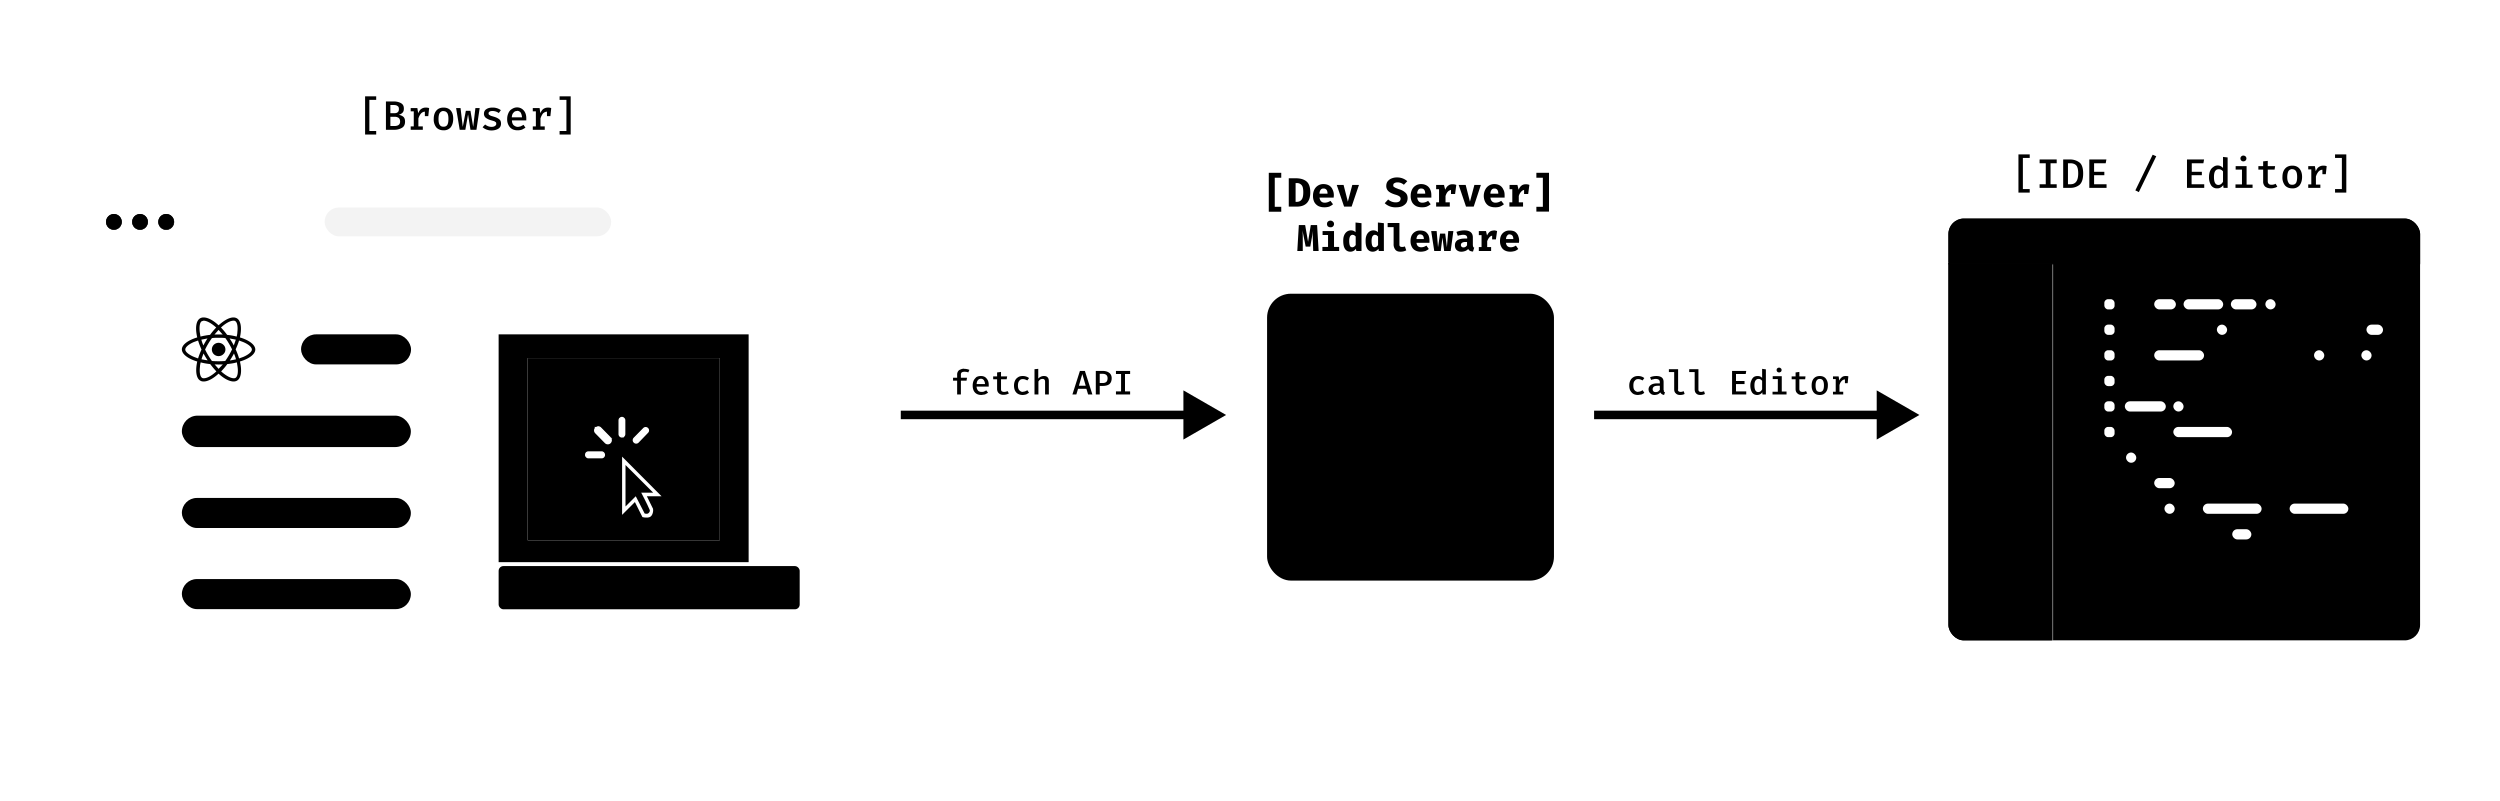<svg xmlns="http://www.w3.org/2000/svg" width="1464" height="469" fill="none"><rect width="1464" height="469" fill="#fff" fill-opacity=".9" rx="20" style="fill:#fff;fill-opacity:.9"/><g filter="url(#a)"><rect width="456" height="311.2" x="46" y="87" fill="#fff" rx="10" style="fill:#fff;fill-opacity:1"/><path fill="#fff" d="M46 127.6h456V388a10 10 0 0 1-10 10H56a10 10 0 0 1-10-10V127.6Z" style="fill:#fff;fill-opacity:1"/><g filter="url(#b)"><path fill="#fff" d="M46 94.7c0-4.3 3.4-7.7 7.7-7.7h440.6c4.3 0 7.7 3.4 7.7 7.7v33H46v-33Z" style="fill:#fff;fill-opacity:1"/><g filter="url(#c)"><path fill="#EE6A5F" fill-rule="evenodd" d="M66.7 111.5a4.6 4.6 0 1 0 0-9.2 4.6 4.6 0 0 0 0 9.2Z" clip-rule="evenodd" style="fill:#ee6a5f;fill:color(display-p3 .933 .416 .372);fill-opacity:1"/></g><path stroke="#CE5347" stroke-width=".4" d="M71.1 107a4.4 4.4 0 1 1-8.8 0 4.4 4.4 0 0 1 8.8 0Z" style="stroke:#ce5347;stroke:color(display-p3 .808 .326 .278);stroke-opacity:1"/><g filter="url(#d)"><path fill="#F5BD4F" fill-rule="evenodd" d="M82 111.5a4.6 4.6 0 1 0 0-9.2 4.6 4.6 0 0 0 0 9.2Z" clip-rule="evenodd" style="fill:#f5bd4f;fill:color(display-p3 .961 .741 .31);fill-opacity:1"/></g><path stroke="#D6A243" stroke-width=".4" d="M86.4 107a4.4 4.4 0 1 1-8.8 0 4.4 4.4 0 0 1 8.8 0Z" style="stroke:#d6a243;stroke:color(display-p3 .839 .635 .263);stroke-opacity:1"/><g filter="url(#e)"><path fill="#61C454" fill-rule="evenodd" d="M97.3 111.5a4.6 4.6 0 1 0 0-9.2 4.6 4.6 0 0 0 0 9.2Z" clip-rule="evenodd" style="fill:#61c454;fill:color(display-p3 .38 .769 .329);fill-opacity:1"/></g><path stroke="#58A942" stroke-width=".4" d="M101.8 107a4.4 4.4 0 1 1-8.9 0 4.4 4.4 0 0 1 8.9 0Z" style="stroke:#58a942;stroke:color(display-p3 .345 .663 .259);stroke-opacity:1"/><rect width="167.8" height="16.9" x="190.1" y="98.5" fill="#000" fill-opacity=".1" rx="8.4" style="fill:#000;fill-opacity:.05"/></g><rect width="134.1" height="18.4" x="106.5" y="220.4" fill="#F2F2F2" rx="9.2" style="fill:#f2f2f2;fill:color(display-p3 .949 .949 .949);fill-opacity:1"/><rect width="134.1" height="17.6" x="106.5" y="268.6" fill="#F2F2F2" rx="8.8" style="fill:#f2f2f2;fill:color(display-p3 .949 .949 .949);fill-opacity:1"/><rect width="134.1" height="17.6" x="106.5" y="316.1" fill="#F2F2F2" rx="8.8" style="fill:#f2f2f2;fill:color(display-p3 .949 .949 .949);fill-opacity:1"/><rect width="64.4" height="17.6" x="176.3" y="172.8" fill="#F2F2F2" rx="8.8" style="fill:#f2f2f2;fill:color(display-p3 .949 .949 .949);fill-opacity:1"/><path fill="#4DC800" fill-opacity=".3" d="M292 172.8h146.4v133.4H292z" style="fill:#4dc800;fill:color(display-p3 .302 .784 0);fill-opacity:.3"/><path fill="#fff" d="M309 186.7h112.5v106.7H309z" style="fill:#fff;fill-opacity:1"/><path fill="#78AAD2" fill-opacity=".7" d="M309 186.7h112.5v106.7H309z" style="fill:#78aad2;fill:color(display-p3 .471 .667 .824);fill-opacity:.7"/><path fill="#fff" stroke="#fff" stroke-width=".8" d="m357.3 233.3-5.6-5.7a2 2 0 0 0-1.4-.6 2 2 0 0 0-1 .4m8 6-8-6m8 6a2 2 0 0 1 .6 1.4 2 2 0 0 1-1.3 1.9 2 2 0 0 1-2.1-.5l-5.6-5.7a2 2 0 0 1 0-2.9l8.4 5.8Zm-8-6a1.6 1.6 0 0 0-.3.1v.1l.2.3.1-.1.2-.2-.3-.2Zm-.1 2.8-.3.3.3-.3Zm30 0-5.5 5.7a1.6 1.6 0 0 1-1.2.5 1.5 1.5 0 0 1-1-.4 1.6 1.6 0 0 1-.6-1.2 1.7 1.7 0 0 1 .5-1.2l5.6-5.7a1.6 1.6 0 0 1 2.2 0l.1.1a1.7 1.7 0 0 1 .4 1 1.7 1.7 0 0 1-.5 1.2Zm-15-8.7c.4 0 .8.2 1.1.5.3.3.5.7.5 1.1v8.1c0 .5-.2.9-.5 1.2a1.6 1.6 0 0 1-2.2 0c-.3-.3-.5-.7-.5-1.2v-8c0-.5.2-1 .5-1.2.3-.3.7-.5 1.1-.5ZM343 243.4c0-.5.1-.9.4-1.2.3-.3.7-.5 1.2-.5h7.8a1.7 1.7 0 0 1 1.1 2.8c-.3.3-.7.5-1 .5h-8c-.4 0-.8-.2-1-.5-.4-.3-.5-.7-.5-1.1Z" style="fill:#fff;fill-opacity:1;stroke:#fff;stroke-opacity:1"/><g filter="url(#f)"><path fill="#fff" d="M382.4 274c.3 1 0 4.2-1.9 5-1.9.7-4.3 0-4.3 0l-4.4-8.8-7.5 7.5v-34.1l23.1 23.2h-8.6l3.6 7.3Z" style="fill:#fff;fill-opacity:1"/><path fill="#000" fill-rule="evenodd" d="M366.3 248.5v24.3l6-6 5.2 10.1s1.3.4 2 0c.6-.4 1.3-1.3 1-2-1.4-3.4-5-10.2-5-10.2h7l-16.2-16.2Z" clip-rule="evenodd" style="fill:#000;fill-opacity:1"/></g><path fill="#377DA0" d="M132 181.7c0 1-.4 2-1.2 2.7a4 4 0 0 1-5.6 0 3.9 3.9 0 0 1 0-5.5 4 4 0 0 1 5.6 0c.8.7 1.2 1.7 1.2 2.8Zm4.7-18.8c-2.4 0-5.5 1.7-8.7 4.6-3.2-3-6.3-4.6-8.8-4.6a4 4 0 0 0-2 .5c-2.4 1.4-3 5.7-1.7 11.2-5.4 1.6-9 4.3-9 7 0 2.8 3.6 5.5 9 7.1-1.2 5.5-.6 9.9 1.8 11.2.6.4 1.3.5 2 .5 2.4 0 5.6-1.7 8.7-4.6 3.2 3 6.4 4.6 8.8 4.6a4 4 0 0 0 2-.5c2.4-1.4 3-5.7 1.7-11.2 5.4-1.6 9-4.3 9-7 0-2.8-3.6-5.5-9-7.1 1.2-5.5.6-9.8-1.8-11.2a4 4 0 0 0-2-.5Zm0 1.9c.4 0 .7 0 1 .2 1.2.7 1.7 3.2 1.3 6.5 0 .8-.2 1.7-.4 2.6-1.9-.5-3.7-.8-5.6-1a42 42 0 0 0-3.6-4.3c2.8-2.6 5.5-4 7.3-4Zm-17.5 0c1.9 0 4.5 1.4 7.4 4a40.5 40.5 0 0 0-3.6 4.3 41 41 0 0 0-5.6 1l-.4-2.5c-.4-3.3 0-5.9 1.2-6.5l1-.3Zm8.8 5.4 2.4 2.7a54 54 0 0 0-4.8 0l2.4-2.7Zm0 4.6c1.3 0 2.6 0 4 .2a46.4 46.4 0 0 1 3.9 6.6 47.3 47.3 0 0 1-4 6.8c-2.6.2-5.2.2-7.8 0a47 47 0 0 1-4-6.7 43.9 43.9 0 0 1 4-6.7c1.3-.2 2.6-.2 3.9-.2Zm-6.5.4a44.8 44.8 0 0 0-2.4 4.1c-.5-1.1-.9-2.3-1.2-3.4l3.6-.7Zm13 0 3.6.7-1.2 3.4c-.7-1.4-1.5-2.7-2.4-4Zm5.5 1.2 2.4.9c3.1 1.3 5.1 3 5.1 4.4 0 1.3-2 3-5 4.3l-2.5.9c-.5-1.8-1.2-3.6-2-5.3.8-1.8 1.5-3.5 2-5.2Zm-24 0c.5 1.7 1.2 3.5 2 5.3a40 40 0 0 0-2 5.2l-2.4-.9c-3.1-1.3-5.1-3-5.1-4.3 0-1.4 2-3.1 5-4.4l2.5-.9ZM137 184c.5 1.1.9 2.3 1.2 3.4a38 38 0 0 1-3.6.7c.9-1.4 1.7-2.7 2.4-4.1Zm-17.8 0a39.3 39.3 0 0 0 2.4 4 40 40 0 0 1-3.6-.6 38 38 0 0 1 1.2-3.4Zm19.5 5.2.4 2.5c.5 3.3 0 5.9-1.2 6.6a2 2 0 0 1-1 .2c-1.8 0-4.5-1.4-7.4-4 1.2-1.3 2.5-2.7 3.6-4.3 2-.2 3.9-.5 5.6-1Zm-21.2 0c1.8.5 3.6.8 5.6 1 1.2 1.6 2.4 3 3.6 4.3-2.8 2.6-5.5 4-7.3 4-.4 0-.7 0-1-.2-1.2-.7-1.7-3.2-1.3-6.5 0-.8.2-1.7.4-2.5Zm8.2 1.2a54.1 54.1 0 0 0 4.8 0L128 193l-2.4-2.7Z" style="fill:#377da0;fill:color(display-p3 .216 .49 .627);fill-opacity:1"/><g clip-path="url(#g)"><path fill="#fff" d="M0 0h176.3v25.3H0z" style="fill:#fff;fill-opacity:1" transform="translate(292 308.5)"/><rect width="176.3" height="25.3" x="292" y="308.5" fill="#34373F" rx="2.8" style="fill:#34373f;fill:color(display-p3 .204 .216 .247);fill-opacity:1"/><path fill="#D7D7D7" d="M433.9 320.7c0 .2 0 .4-.2.5 0 .2-.2.3-.5.4.3.1.5.3.6.5.2.1.2.3.2.6l-.1.5-.5.4-.7.2c-.3 0-.6 0-.8-.2a1 1 0 0 1-.4-.4 1 1 0 0 1-.2-.5c0-.5.3-.8.8-1l-.5-.4a1 1 0 0 1-.1-.5l.1-.6c.1-.1.3-.3.5-.3l.6-.2c.2 0 .4 0 .6.2.2 0 .3.2.4.3l.2.5Zm-1.8 0v.4l.3.2.4.2.4-.3v-.8a.6.6 0 0 0-.5-.2c-.2 0-.4 0-.5.2l-.1.4Zm1.3 2-.1-.4-.3-.2-.5-.3c-.4.2-.5.5-.5.9l.1.4.6.2c.2 0 .4 0 .5-.2l.2-.4Zm2.3-3c.4 0 .7.2 1 .6.2.3.3.8.3 1.5 0 .6-.1 1.1-.4 1.5-.2.3-.5.5-1 .5-.4 0-.7-.2-1-.5-.2-.4-.3-.9-.3-1.5 0-.7.1-1.2.4-1.5.2-.4.5-.6 1-.6Zm0 .5c-.3 0-.4.2-.6.4l-.1 1.2.1 1.1c.2.3.3.4.5.4.3 0 .4-.1.6-.4l.1-1.1-.1-1.2c-.2-.2-.3-.4-.6-.4Zm0 1.2.2.1.1.3v.2l-.4.1h-.2l-.1-.3v-.3l.3-.1Zm3.2-.7c.7 0 1 .5 1 1.5 0 .5 0 .9-.2 1.2a1 1 0 0 1-.9.4 1 1 0 0 1-.7-.3v1.3l-.7.1v-4.2h.6v.4l.4-.3.5-.1Zm-.2.4c-.1 0-.2 0-.3.2-.2 0-.2.1-.3.3v1.4c.1.2.3.3.6.3.2 0 .3-.1.4-.3.2-.1.2-.4.2-.8l-.1-.8a.5.5 0 0 0-.5-.3Zm1.5 2.6 1-1.6-1-1.4h.8l.6 1 .6-1h.7l-1 1.4 1.1 1.6h-.7l-.7-1.2-.7 1.2h-.7Zm6 0 1-1.6-1-1.4h.8l.6 1 .6-1h.7l-1 1.4 1.1 1.6h-.7l-.8-1.2-.7 1.2h-.7Zm8.5-3-.1.5-.5.4.6.5.2.6c0 .2 0 .4-.2.5l-.5.4-.7.2c-.3 0-.5 0-.7-.2a1 1 0 0 1-.5-.4 1 1 0 0 1-.2-.5c0-.5.3-.8.8-1l-.5-.4a1 1 0 0 1-.1-.5c0-.2 0-.4.2-.6 0-.1.2-.3.4-.3l.6-.2c.2 0 .4 0 .6.2.2 0 .3.2.4.3.2.2.2.3.2.5Zm-1.8 0v.4l.3.2c.1 0 .3 0 .4.2l.4-.3.1-.4-.1-.4a.6.6 0 0 0-.5-.2c-.2 0-.3 0-.4.2l-.2.4Zm1.3 2v-.4l-.4-.2-.5-.3c-.3.2-.5.5-.5.9 0 .2 0 .3.2.4l.5.2c.2 0 .4 0 .5-.2.2-.1.2-.2.2-.4Zm2.3-3c.4 0 .7.2 1 .6.2.3.3.8.3 1.5 0 .6-.1 1.1-.3 1.5-.3.3-.6.5-1 .5s-.8-.2-1-.5c-.2-.4-.3-.9-.3-1.5 0-.7 0-1.2.3-1.5.2-.4.6-.6 1-.6Zm0 .5c-.2 0-.4.2-.5.4l-.2 1.2c0 .5 0 .9.2 1.1 0 .3.3.4.5.4s.4-.1.5-.4l.2-1.1c0-.6 0-1-.2-1.2-.1-.2-.3-.4-.5-.4Zm0 1.2.3.1v.5l-.3.1h-.3v-.6l.3-.1Zm3.2-.7c.7 0 1.1.5 1.1 1.5 0 .5 0 .9-.3 1.2a1 1 0 0 1-.8.4 1 1 0 0 1-.8-.3v1.3l-.6.1v-4.2h.5v.4l.4-.3.5-.1Zm-.1.4c-.2 0-.3 0-.4.2l-.3.3v1.4c.2.2.3.3.6.3.2 0 .4-.1.5-.3l.1-.8-.1-.8a.5.5 0 0 0-.4-.3Zm1.4 2.6 1-1.6-.9-1.4h.7l.6 1 .7-1h.6l-.9 1.4 1 1.6h-.7l-.7-1.2-.7 1.2h-.7Z" style="fill:#d7d7d7;fill:color(display-p3 .843 .843 .843);fill-opacity:1"/><path fill="#DF80E0" d="M303.5 314.6v5.2h-1v-.4l-.5.4-.6.1c-.5 0-.8-.2-1-.5-.3-.4-.4-.9-.4-1.5 0-.4 0-.7.2-1l.5-.7c.2-.2.5-.3.8-.3.3 0 .6.1.9.4v-1.8h1Zm-1.7 2.1c-.2 0-.4.1-.5.3l-.1 1 .1.8c.1.2.3.3.4.3.3 0 .5-.2.7-.4V317l-.3-.3h-.3Zm4.3-2.6c.1 0 .3 0 .4.2l.2.4c0 .2 0 .4-.2.5l-.4.2-.5-.2a.6.6 0 0 1-.2-.5c0-.1 0-.3.2-.4l.5-.2Zm.6 5h1v.7h-3.1v-.8h1v-2.2h-1v-.7h2.1v3Zm4.2.7h-1.3l-1.2-3.7h1.2l.7 2.8.8-2.8h1l-1.2 3.7Zm7.8-5.7c.2 0 .3 0 .5.2l.1.4-.1.5-.5.2-.5-.2a.6.6 0 0 1-.2-.5c0-.1 0-.3.2-.4l.5-.2Zm.7 5h1v.7h-3.2v-.8h1v-2.2h-1v-.7h2.2v3Zm1.9-3h1v.4l.6-.4.6-.2c.3 0 .6.1.7.3.2.2.3.5.3.8v2.8h-1v-2.4c0-.3-.1-.4-.2-.5l-.2-.1h-.4l-.3.4v2.6h-1.1V316Zm11.7.1-2.3 1.4 2.3 1.3-.6.8-2.7-1.7v-.8l2.8-1.7.5.7Zm3-1.4.8.1.7.4-.6.7c-.2-.2-.6-.4-1-.4a1 1 0 0 0-.7.5c-.2.3-.3.7-.3 1.2 0 .6 0 1 .3 1.3.2.3.4.4.8.4l.6-.1.5-.3.5.6c-.5.5-1 .7-1.7.7-.4 0-.8 0-1.1-.3a2 2 0 0 1-.8-.9c-.2-.3-.3-.8-.3-1.4 0-.5 0-1 .3-1.3.2-.4.4-.7.8-1l1.2-.2Zm3.8 1.1c.5 0 1 .2 1.3.6.3.3.5.8.5 1.4 0 .6-.2 1.1-.5 1.5-.3.3-.8.5-1.3.5-.6 0-1-.2-1.4-.5-.3-.4-.5-.9-.5-1.5 0-.4.1-.7.3-1 .1-.3.3-.6.6-.7.3-.2.6-.3 1-.3Zm0 .9c-.3 0-.4 0-.5.2-.2.2-.2.5-.2 1 0 .3 0 .6.2.8 0 .2.2.3.5.3.2 0 .4-.1.5-.3l.1-.9-.1-.9a.5.5 0 0 0-.5-.2Zm5.3-.9c.3 0 .5.1.6.3l.2.8v2.8h-1v-2.9l-.1-.1c-.2 0-.3 0-.4.2v2.8h-.8v-2.9l-.2-.1c-.1 0-.3 0-.4.2v2.8h-1V316h.9v.3l.4-.4h.8l.2.4c.2-.3.5-.5.8-.5Zm3.5 0c.5 0 .8.2 1 .5.3.4.4.9.4 1.5 0 .4 0 .7-.2 1 0 .3-.3.6-.5.8l-.7.2c-.4 0-.7-.1-1-.4v1.7l-1 .1v-5.2h1v.4l.5-.4.5-.2Zm-.3.9c-.2 0-.5.1-.6.4v1.6l.2.2h.3c.2 0 .4 0 .5-.2l.1-.9v-.9c-.2-.2-.3-.2-.5-.2Zm4-.9c.7 0 1.1.2 1.4.6.3.3.5.8.5 1.4 0 .6-.2 1.1-.5 1.5-.3.3-.7.5-1.3.5-.6 0-1-.2-1.3-.5-.4-.4-.5-.9-.5-1.5 0-.4 0-.7.2-1 .1-.3.3-.6.6-.7.3-.2.6-.3 1-.3Zm0 .9c-.1 0-.3 0-.4.2l-.2 1c0 .3 0 .6.2.8.1.2.3.3.5.3s.4-.1.5-.3l.2-.9c0-.4 0-.7-.2-.9a.5.5 0 0 0-.5-.2Zm2.7-.7h1v.4l.6-.4.6-.2c.3 0 .6.1.7.3.2.2.3.5.3.8v2.8h-1v-2.4c0-.3-.1-.4-.2-.5l-.2-.1h-.4l-.3.4v2.6H355V316Zm5.2 2.1c0 .6.3.9.9.9l1-.3.4.6a2 2 0 0 1-.7.4l-.8.1c-.4 0-.8 0-1-.2-.4-.2-.6-.4-.7-.7-.2-.3-.3-.7-.3-1l.2-1a1.7 1.7 0 0 1 1.7-1c.3 0 .6 0 .9.2l.6.6.2 1v.4h-2.4Zm.7-1.5c-.2 0-.4 0-.5.2-.2.1-.2.4-.2.7h1.3c0-.6-.2-1-.6-1Zm2.5-.6h1v.4l.6-.4.6-.2c.3 0 .6.1.8.3.2.2.2.5.2.8v2.8h-1v-2.4l-.1-.5-.3-.1h-.4l-.3.4v2.6h-1V316Zm7.6 3.5-1.2.3c-.5 0-.9-.1-1.1-.4-.3-.2-.4-.5-.4-1v-1.7h-.8v-.7h.8v-.9h1.1v.9h1.2v.7h-1.2v1.7c0 .2 0 .3.2.4l.4.1.6-.1.4.7Zm4-2.4v.8l-2.7 1.7-.5-.8 2.3-1.3-2.3-1.3.5-.8 2.8 1.7ZM301.7 328.4l.6-.1.2-.4v-.2l-.3-.2-.6-.2-.9-.4a.9.9 0 0 1-.3-.7c0-.3.1-.6.4-.8.3-.2.6-.3 1-.3.6 0 1.1.2 1.5.4l-.3.5-1-.3c-.6 0-.8.1-.8.4v.2l.4.2.5.2 1 .4.2.8c0 .3-.1.6-.4.8-.3.2-.7.3-1.2.3-.6 0-1.1-.2-1.5-.5l.4-.5.5.3.6.1Zm5.5-3.3.6.1-.2 1.4h-.5v-.8a1 1 0 0 0-.7.3l-.5.9v1.4h.8v.5h-2v-.5h.5v-2.6h-.6v-.6h1.2l.1.9c.1-.4.3-.6.5-.7.2-.2.5-.3.8-.3Zm3.4 3.3c.3 0 .6-.1.9-.4l.4.6a2 2 0 0 1-.6.3l-.7.1c-.6 0-1-.2-1.4-.5a2 2 0 0 1-.5-1.4c0-.4.1-.7.3-1 .1-.3.3-.6.6-.7a2 2 0 0 1 2.3.2l-.4.5c-.3-.3-.6-.4-1-.4l-.7.4-.2 1c0 .4 0 .7.2 1 .2.2.5.3.8.3Zm2 1 3-6.2.7.3-3 6.2-.6-.3Zm6.4-1c.3 0 .6-.1 1-.4l.3.6a2 2 0 0 1-.6.3l-.7.1c-.6 0-1-.2-1.4-.5a2 2 0 0 1-.4-1.4c0-.4 0-.7.2-1 .1-.3.3-.6.6-.7a2 2 0 0 1 2.3.2l-.4.5c-.3-.3-.6-.4-.9-.4-.3 0-.5.2-.7.4-.2.2-.3.5-.3 1 0 .4.1.7.3 1 .2.2.4.3.7.3Zm4-3.3c.4 0 .9.2 1.2.5.2.4.4.9.4 1.5s-.2 1-.5 1.4c-.3.3-.7.5-1.2.5s-1-.2-1.2-.5c-.3-.3-.5-.8-.5-1.4 0-.6.2-1.1.5-1.5.3-.3.7-.5 1.2-.5Zm0 .6c-.4 0-.6.1-.7.4a2 2 0 0 0-.2 1c0 .4 0 .8.2 1 .1.2.3.3.6.3s.5-.1.6-.3c.2-.2.3-.6.3-1 0-.5-.1-.8-.3-1a.7.7 0 0 0-.6-.4Zm5.2-.6c.2 0 .4 0 .5.3.2.1.2.4.2.8v2.7h-.7v-3.1h-.2c-.2 0-.4 0-.6.3v2.8h-.6v-3.1h-.2c-.2 0-.4 0-.6.3v2.8h-.7v-3.7h.6v.4l.4-.4h.4c.4 0 .6 0 .7.4 0-.2.2-.3.3-.4h.5Zm3.5 0c.9 0 1.3.7 1.3 2 0 .5-.1 1-.4 1.4-.2.3-.6.5-1 .5s-.7-.1-1-.4v1.7l-.8.1v-5.2h.7v.5l.6-.4.6-.2Zm-.3.6c-.1 0-.3 0-.4.2l-.4.4v1.7c.2.3.5.4.8.4l.6-.3.2-1c0-.5 0-.9-.2-1a.6.6 0 0 0-.6-.4Zm4.2-.6c.5 0 .9.2 1.2.5.3.4.4.9.4 1.5s-.1 1-.4 1.4c-.3.3-.7.5-1.3.5-.5 0-.9-.2-1.2-.5-.3-.3-.4-.8-.4-1.4 0-.6.1-1.1.4-1.5.3-.3.7-.5 1.3-.5Zm0 .6c-.3 0-.6.1-.7.4a2 2 0 0 0-.2 1c0 .4 0 .8.2 1 .1.2.4.3.6.3.3 0 .5-.1.7-.3l.2-1c0-.5 0-.8-.2-1a.7.7 0 0 0-.6-.4Zm2.7-.5h.7v.5a1.6 1.6 0 0 1 1.2-.6c.4 0 .6.1.8.3.2.2.2.5.2.8v2.7h-.7v-2.8l-.2-.3h-.9l-.3.5v2.6h-.8v-3.7Zm4.8 2.1c0 .4.2.6.3.8.2.2.5.3.8.3h.4l.5-.3.4.5-.6.3-.8.1c-.6 0-1-.2-1.3-.5a2 2 0 0 1-.5-1.4c0-.4 0-.7.2-1l.6-.7c.3-.2.6-.3 1-.3s.8.2 1 .5c.4.3.5.8.5 1.4v.3h-2.5Zm1-1.6c-.3 0-.5 0-.7.3-.2.2-.2.4-.3.8h1.8c0-.4-.1-.6-.3-.8a.7.7 0 0 0-.6-.3Zm2.6-.5h.7v.5a1.6 1.6 0 0 1 1.2-.6c.4 0 .6.1.8.3.2.2.3.5.3.8v2.7h-.8v-2.8l-.2-.3h-.8l-.4.5v2.6h-.8v-3.7Zm7.3 3.5-.5.2-.6.1c-.4 0-.7-.1-1-.3-.2-.2-.3-.5-.3-.9v-2h-.8v-.6h.8v-.8l.8-.1v1h1.3l-.1.5h-1.2v2l.1.4.5.2c.3 0 .5 0 .7-.2l.3.5Zm.8.7 3-6.2.6.3-3 6.2-.6-.3Zm4.2-.5 1.3-2-1.1-1.7h.9l.7 1.3.8-1.3h.8l-1.1 1.7 1.3 2h-.9l-1-1.5-.8 1.5h-.9Zm4.2 0 1.4-2-1.2-1.7h.9l.7 1.3.8-1.3h.9l-1.2 1.7 1.3 2h-.9l-.9-1.5-.9 1.5h-.9Zm4.2 0 1.4-2-1.2-1.7h.9l.8 1.3.7-1.3h.9l-1.2 1.7 1.3 2h-.9l-.9-1.5-.9 1.5h-.9Zm4.3.5 3-6.2.6.3-3 6.2-.6-.3Zm4.2-.5 1.3-2-1.2-1.7h1l.7 1.3.7-1.3h.9l-1.2 1.7 1.4 2h-1l-.9-1.5-.9 1.5h-.8Zm4.2 0 1.3-2-1.2-1.7h1l.7 1.3.7-1.3h1l-1.2 1.7 1.3 2h-1l-.8-1.5-1 1.5h-.8Zm4.2 0 1.3-2-1.2-1.7h1l.7 1.3.8-1.3h.8l-1.1 1.7 1.3 2h-1l-.8-1.5-1 1.5h-.8Zm5.3-.6c0-.2 0-.3.2-.4.2-.2.3-.2.5-.2s.4 0 .5.2l.2.4c0 .2 0 .4-.2.5l-.5.2c-.2 0-.3 0-.5-.2a.7.7 0 0 1-.2-.5Zm6.5.4-.5.2-.5.1c-.5 0-.8-.1-1-.3-.3-.2-.4-.5-.4-.9v-2h-.8v-.6h.8v-.8l.8-.1v1h1.3l-.1.5h-1.2v2c0 .2 0 .3.2.4 0 .1.2.2.5.2.2 0 .4 0 .7-.2l.2.5Zm2.5-.3.6-.1.2-.4v-.2l-.3-.2-.6-.2-1-.4a.9.9 0 0 1-.2-.7c0-.3.1-.6.4-.8.3-.2.6-.3 1-.3.6 0 1 .2 1.5.4l-.4.5c-.3-.2-.6-.3-1-.3-.5 0-.7.1-.7.4v.2l.3.2.6.2 1 .4.2.8c0 .3-.1.6-.4.8-.4.2-.7.3-1.2.3-.6 0-1.1-.2-1.5-.5l.4-.5.5.3.6.1Zm2.5.5 1.4-2-1.2-1.7h.9l.8 1.3.7-1.3h.9l-1.2 1.7 1.3 2h-.9l-.9-1.5-.9 1.5h-.9Z" style="fill:#df80e0;fill:color(display-p3 .875 .502 .878);fill-opacity:1"/><path stroke="#AAA" stroke-width=".7" d="M425.8 312.4v18.2" style="stroke:#aaa;stroke:color(display-p3 .667 .667 .667);stroke-opacity:1"/></g></g><path fill="#666" d="M213.8 56.4h6.5v2.1h-4v18.2h4v2.1h-6.5V56.4Zm23.4 14.8c0 1.7-.6 3-1.9 3.7a8.8 8.8 0 0 1-4.6 1.1H226V59.4h4.5c1.8 0 3.2.4 4.3 1 1.2.7 1.7 1.7 1.7 3.2 0 1-.2 1.8-.8 2.4-.6.6-1.3 1-2.2 1.2 1 .2 2 .6 2.7 1.2.7.6 1 1.6 1 2.8Zm-3.6-7.3c0-.9-.2-1.5-.8-1.8-.4-.4-1.2-.6-2.2-.6h-2v4.8h2.2c1 0 1.7-.2 2.1-.6.5-.4.7-1 .7-1.8Zm.7 7.3c0-1-.3-1.7-.9-2.2a4 4 0 0 0-2.4-.6h-2.4v5.4h2.3c2.2 0 3.4-.8 3.4-2.6Zm15-8.2a6 6 0 0 1 2 .3l-.5 4.7h-2v-2.6c-.8 0-1.6.4-2.2 1-.7.8-1.2 1.7-1.6 3V74h2.6V76h-7.1v-2h1.8v-8.8h-1.8v-1.9h3.9l.5 3c.5-1.1 1-2 1.8-2.5.7-.5 1.6-.8 2.6-.8Zm10.4 0c1.9 0 3.3.6 4.3 1.8 1 1.2 1.4 2.8 1.4 4.8s-.5 3.7-1.5 5a5.2 5.2 0 0 1-4.2 1.7c-1.8 0-3.2-.6-4.2-1.7a7.4 7.4 0 0 1-1.5-5c0-2 .5-3.6 1.5-4.8 1-1.2 2.4-1.8 4.2-1.8Zm0 2c-1 0-1.7.5-2.2 1.2-.5.8-.7 2-.7 3.5s.2 2.7.7 3.4c.5.8 1.2 1.1 2.2 1.1 1 0 1.7-.3 2.2-1 .5-.8.7-2 .7-3.6 0-1.5-.2-2.7-.7-3.4a2.4 2.4 0 0 0-2.2-1.1Zm15.8 11-1.4-9-1.6 9h-3.3l-2.1-12.7h2.6l1.3 11 1.8-9.4h2.7l1.6 9.4 1.3-11h2.5L279 76h-3.4Zm12.3-1.7c.9 0 1.6-.2 2-.5.5-.3.8-.7.8-1.2 0-.4 0-.7-.2-1l-.9-.6-2-.6a8.7 8.7 0 0 1-3-1.4 3 3 0 0 1-1.1-2.4c0-1 .4-2 1.3-2.6 1-.7 2.2-1 3.7-1a8 8 0 0 1 4.9 1.5l-1.2 1.7a6.4 6.4 0 0 0-3.6-1.2c-1.6 0-2.4.5-2.4 1.4 0 .3.1.6.3.8l1 .6 2 .6c1.3.4 2.3.9 3 1.5.7.5 1 1.4 1 2.5 0 1.3-.5 2.3-1.6 3-1 .6-2.4 1-4 1-2 0-3.8-.7-5.2-1.9l1.5-1.6a5.9 5.9 0 0 0 3.8 1.4Zm12-3.8c0 1.3.4 2.2 1 2.8.7.6 1.5 1 2.4 1 .6 0 1.2-.2 1.7-.3l1.7-.9 1.1 1.7-2 1.1c-.9.3-1.7.4-2.6.4-2 0-3.4-.6-4.5-1.8a7 7 0 0 1-1.6-4.8 8 8 0 0 1 .7-3.4c.4-1 1.1-1.9 2-2.4.9-.6 1.9-1 3-1a5 5 0 0 1 4 1.8c1 1.1 1.5 2.7 1.5 4.6v1.2h-8.4Zm3-5.5c-.9 0-1.6.3-2.1 1-.6.5-.9 1.5-1 2.7h6c-.1-1.2-.4-2.1-.8-2.8-.5-.6-1.2-1-2.1-1Zm18-2a6 6 0 0 1 2 .3l-.5 4.7h-2v-2.6c-.8 0-1.6.4-2.3 1-.6.8-1.1 1.7-1.5 3V74h2.5V76h-7v-2h1.8v-8.8H312v-1.9h4l.4 3c.5-1.1 1.1-2 1.8-2.5.8-.5 1.6-.8 2.7-.8Zm13.4 15.8h-6.5v-2.1h4V58.5h-4v-2.1h6.5v22.4Z" style="fill:#666;fill:color(display-p3 .4 .4 .4);fill-opacity:1"/><g filter="url(#h)"><rect width="168" height="168" x="742" y="164" fill="#FAFAFA" rx="14" style="fill:#fafafa;fill:color(display-p3 .98 .98 .98);fill-opacity:1"/></g><path fill="#539E43" d="M826 290c-.5 0-1-.1-1.3-.3l-4.2-2.5c-.6-.3-.3-.5-.1-.5l1.9-.9h.3l3.1 2h.4l12.4-7.2.2-.3V266c0-.2 0-.3-.2-.4l-12.4-7.1h-.4l-12.3 7.1c-.2 0-.2.2-.2.4v14.3s0 .2.2.3l3.3 2c1.9.9 3-.2 3-1.3v-14c0-.3.2-.5.4-.5h1.6c.2 0 .3.2.3.4v14.1c0 2.5-1.3 3.9-3.6 3.9-.7 0-1.3 0-2.9-.8l-3.2-1.8a2.6 2.6 0 0 1-1.3-2.3V266c0-1 .5-1.8 1.3-2.3l12.4-7.1c.7-.5 1.8-.5 2.6 0l12.4 7.1c.8.5 1.3 1.4 1.3 2.3v14.3c0 1-.5 1.8-1.3 2.3l-12.4 7.1c-.4.2-.9.3-1.3.3Zm3.8-9.8c-5.5 0-6.6-2.5-6.6-4.6 0-.2.2-.4.4-.4h1.6c.2 0 .4.1.4.3.2 1.7 1 2.5 4.2 2.5 2.6 0 3.7-.6 3.7-2 0-.8-.3-1.4-4.3-1.8-3.4-.4-5.5-1.1-5.5-3.8 0-2.5 2-4 5.6-4 4 0 6 1.4 6.2 4.3v.3l-.3.1h-1.7a.4.4 0 0 1-.3-.2c-.4-1.7-1.3-2.3-3.9-2.3-2.8 0-3.2 1-3.2 1.7 0 1 .4 1.2 4.3 1.7 3.8.5 5.6 1.2 5.6 3.9s-2.3 4.3-6.2 4.3Z" style="fill:#539e43;fill:color(display-p3 .326 .62 .263);fill-opacity:1"/><path fill="#333" d="M787.5 234c0-.5-.3-1-.8-1.3l-13.2-7.5a2 2 0 0 0-.7-.3h-.1c-.3 0-.5.1-.7.3l-13.2 7.5c-.5.3-.8.8-.8 1.4v20.3c0 .3.2.6.4.7.3.2.6.2.8 0l7.8-4.4c.5-.3.8-.9.8-1.4v-9.5c0-.6.4-1.1.9-1.4l3.3-2 .8-.1c.3 0 .5 0 .8.2l3.3 1.9c.5.3.8.8.8 1.4v9.5c0 .5.3 1 .8 1.4l7.8 4.4a.8.8 0 0 0 .8 0c.3-.1.4-.4.4-.7v-20.3Zm63.3-28a.9.9 0 0 0-.8 0c-.2.2-.4.5-.4.8v20.1c0 .2 0 .4-.2.5h-.6l-3.3-1.9a1.6 1.6 0 0 0-1.6 0l-13.2 7.6c-.5.3-.8.8-.8 1.4v15.2c0 .5.4 1 .8 1.3l13.2 7.6a1.6 1.6 0 0 0 1.6 0l13.2-7.6c.5-.3.8-.8.8-1.3v-37.8c0-.6-.3-1.2-.8-1.4l-7.9-4.4Zm-1.2 38.7c0 .1 0 .2-.2.3l-4.5 2.6a.5.5 0 0 1-.4 0L840 245l-.2-.3v-5.2c0-.2 0-.3.2-.4l4.5-2.6a.5.5 0 0 1 .4 0l4.5 2.6.2.4v5.2Zm45-5.4c.5-.2.8-.8.8-1.3v-3.7c0-.6-.3-1.1-.8-1.4l-13-7.6a1.6 1.6 0 0 0-1.6 0l-13.2 7.6c-.5.3-.8.9-.8 1.4v15.2c0 .5.3 1 .8 1.3l13 7.5c.6.3 1.2.3 1.6 0l8-4.4c.2-.1.4-.4.4-.7 0-.3-.2-.6-.4-.7L876 245a.8.8 0 0 1-.4-.7v-4.7c0-.3.2-.6.4-.7l4.2-2.4a.8.8 0 0 1 .8 0l4.1 2.4c.2.2.4.4.4.7v3.7c0 .3.2.6.4.7a.8.8 0 0 0 .8 0l7.8-4.6Z" style="fill:#333;fill:color(display-p3 .2 .2 .2);fill-opacity:1"/><path fill="#539E43" d="M880.6 238.6H880.9l2.5 1.5s.2.1.2.3v2.9l-.2.3-2.5 1.4a.3.3 0 0 1-.3 0l-2.5-1.4-.2-.3v-3s0-.2.2-.2l2.5-1.5Z" style="fill:#539e43;fill:color(display-p3 .326 .62 .263);fill-opacity:1"/><path fill="url(#i)" d="M809.7 225.4c-.5-.3-1-.3-1.6 0L795 233c-.5.3-.8.8-.8 1.4v15.2c0 .5.3 1 .8 1.3l13.1 7.6c.5.3 1.1.3 1.6 0l13.2-7.6c.5-.3.8-.8.8-1.3v-15.2c0-.6-.3-1.1-.8-1.4l-13.2-7.6Z"/><path fill="url(#j)" d="m823 233-13.3-7.6-.4-.1-14.8 25.3.4.4 13.2 7.5c.4.3.9.3 1.3.2l13.9-25.4-.4-.3Z"/><path fill="url(#k)" d="m823 251 .7-1-14.5-24.8c-.3 0-.7 0-1 .2L795 233l14.1 25.7c.2 0 .4 0 .6-.2L823 251Z"/><path fill="#0082C2" d="M743 101.2h7.3v2.9h-3.8v17h3.8v2.9H743v-22.8Zm24.3 11.4c0 5.6-2.7 8.4-8 8.4h-4.6v-16.6h4.2c2.5 0 4.6.6 6 1.7 1.6 1.2 2.4 3.4 2.4 6.5Zm-4.1 0c0-2-.3-3.5-1-4.2a3.4 3.4 0 0 0-2.7-1.2h-.8v11h.8c1.2 0 2.1-.5 2.7-1.3.7-.8 1-2.3 1-4.3Zm9.5 3.1c.3 2 1.3 3 3.1 3a6 6 0 0 0 3.3-1.1l1.5 2c-.6.6-1.4 1-2.2 1.4-1 .3-1.9.4-2.9.4-1.4 0-2.6-.3-3.6-.8-1-.6-1.8-1.4-2.3-2.4a8 8 0 0 1-.7-3.6 8 8 0 0 1 .7-3.4 5.8 5.8 0 0 1 5.5-3.4c1.2 0 2.3.3 3.2.8a5 5 0 0 1 2 2.3c.5 1 .8 2.1.8 3.5l-.1 1.3h-8.3Zm2.4-5.3a2 2 0 0 0-1.7.7 4 4 0 0 0-.7 2.3h4.7c0-2-.8-3-2.3-3Zm16.4 10.6h-4.4l-4.3-12.7h4l2.5 9.8 2.6-9.8h3.9l-4.3 12.7Zm32.8-4.9c0 1-.3 2-.8 2.8-.6.8-1.4 1.4-2.4 1.9-1 .4-2.2.6-3.6.6a9 9 0 0 1-6.6-2.4l2-2.2a6.5 6.5 0 0 0 4.5 1.7c.9 0 1.5-.2 2-.5.5-.4.8-1 .8-1.6 0-.6-.2-1-.7-1.4-.4-.3-1.2-.7-2.3-1-2-.6-3.4-1.3-4.2-2.1a4.1 4.1 0 0 1-1.2-3.1c0-1 .3-1.9.8-2.6.6-.7 1.3-1.3 2.3-1.7 1-.4 2-.6 3.2-.6 2.4 0 4.4.8 6 2.2l-2 2.1a5.6 5.6 0 0 0-3.8-1.4c-.7 0-1.3.2-1.8.5-.4.2-.6.6-.6 1.2 0 .3 0 .6.3.9l1 .6 2 .8a9 9 0 0 1 3.8 2c.9.8 1.3 1.9 1.3 3.3Zm5.6-.4c.3 2 1.3 3 3 3a6 6 0 0 0 3.4-1.1l1.5 2c-.7.6-1.4 1-2.3 1.4-.8.3-1.8.4-2.8.4-1.4 0-2.7-.3-3.6-.8-1-.6-1.8-1.4-2.3-2.4a8 8 0 0 1-.7-3.6 8 8 0 0 1 .7-3.4 5.8 5.8 0 0 1 5.5-3.4c1.2 0 2.2.3 3.1.8a5 5 0 0 1 2.1 2.3c.5 1 .7 2.1.7 3.5v1.3h-8.3Zm2.4-5.3a2 2 0 0 0-1.7.7 4 4 0 0 0-.7 2.3h4.7c0-2-.8-3-2.3-3Zm18.3-2.5c.8 0 1.5.1 2.2.4l-.7 5.3h-2.4v-2.4c-.7.2-1.4.5-2 1.2-.5.6-.9 1.4-1.2 2.4v3.7h2.5v2.5h-8v-2.5h1.7v-7.7H841v-2.5h4.6l.7 2.8c.5-1 1-1.9 1.8-2.4.7-.6 1.5-.8 2.5-.8ZM863 121h-4.5l-4.3-12.7h4.1l2.5 9.8 2.6-9.8h3.8L863 121Zm9.8-5.3c.2 2 1.3 3 3 3a6 6 0 0 0 3.3-1.1l1.6 2c-.7.6-1.4 1-2.3 1.4-.8.3-1.8.4-2.8.4-1.5 0-2.7-.3-3.7-.8-1-.6-1.7-1.4-2.2-2.4a8 8 0 0 1-.8-3.6 8 8 0 0 1 .8-3.4 5.8 5.8 0 0 1 5.5-3.4c1.2 0 2.2.3 3.1.8a5 5 0 0 1 2 2.3c.6 1 .8 2.1.8 3.5v1.3h-8.3Zm2.4-5.3a2 2 0 0 0-1.7.7 4 4 0 0 0-.7 2.3h4.6c0-2-.8-3-2.2-3Zm18.3-2.5c.8 0 1.5.1 2.1.4l-.7 5.3h-2.4v-2.4c-.7.2-1.3.5-1.8 1.2-.6.6-1 1.4-1.3 2.4v3.7h2.5v2.5h-8v-2.5h1.7v-7.7H884v-2.5h4.6l.7 2.8c.4-1 1-1.9 1.7-2.4.7-.6 1.6-.8 2.6-.8Zm13.6 16h-7.4v-2.8h3.8v-17h-3.8v-2.9h7.4V124ZM772.3 147H769l-.2-6.5a30.2 30.2 0 0 1 .2-5.7l-1.7 9.6h-2.7l-1.9-9.6c.2 1.7.2 3.2.2 4.6v7.6h-3.2l.9-15.2h3.7l1.7 9.8 1.6-9.8h3.7l.9 15.2Zm6.8-17.8c.6 0 1.1.2 1.5.6.4.3.6.8.6 1.4 0 .5-.2 1-.6 1.4a2 2 0 0 1-1.5.5c-.6 0-1-.2-1.5-.5a2 2 0 0 1-.5-1.4c0-.6.1-1 .5-1.4a2 2 0 0 1 1.5-.6Zm2.1 15.4h3v2.4h-9.8v-2.4h3.3v-7h-3.2v-2.3h6.7v9.3Zm16.1-14V147h-3l-.3-1.3a4 4 0 0 1-1.3 1.2 4 4 0 0 1-1.9.5c-1.4 0-2.5-.6-3.2-1.7-.7-1.1-1-2.6-1-4.6 0-1.2.1-2.2.5-3.2a5 5 0 0 1 1.6-2.2 4 4 0 0 1 2.5-.8c1 0 2 .4 2.6 1.1v-5.7l3.5.4Zm-5.2 6.9c-.6 0-1.1.3-1.5.9-.3.6-.5 1.5-.5 2.7 0 1.4.2 2.4.5 3 .3.5.7.7 1.3.7.7 0 1.4-.4 2-1.3v-5l-.9-.8-.9-.2Zm18.3-6.8V147h-3l-.2-1.3a4 4 0 0 1-1.4 1.2 4 4 0 0 1-1.9.5c-1.4 0-2.5-.6-3.2-1.7-.7-1.1-1-2.6-1-4.6 0-1.2.1-2.2.5-3.2a5 5 0 0 1 1.6-2.2 4 4 0 0 1 2.5-.8c1 0 2 .4 2.6 1.1v-5.7l3.5.4Zm-5.2 6.8c-.6 0-1.1.3-1.5.9-.3.6-.5 1.5-.5 2.7 0 1.4.2 2.4.5 3 .3.5.7.7 1.3.7.8 0 1.4-.4 2-1.3v-5l-.9-.8-.9-.2Zm14.3 5.8c0 .9.5 1.3 1.5 1.3.5 0 1 0 1.7-.3l.8 2.3a7 7 0 0 1-3.4.8c-1.4 0-2.4-.4-3-1.2a5 5 0 0 1-1-3.3V133h-3.5v-2.4h6.9v12.6Zm10-1.1c.2 1.8 1.2 2.6 2.8 2.6 1 0 2-.3 3-1l1.4 2c-.6.5-1.3.9-2 1.2-.8.2-1.7.4-2.7.4-1.3 0-2.4-.3-3.3-.8-.9-.5-1.6-1.3-2-2.2-.5-1-.7-2-.7-3.2 0-1.2.2-2.3.6-3.2a5.3 5.3 0 0 1 5-3c1.2 0 2.1.2 3 .6.8.5 1.4 1.2 1.9 2.1.4 1 .6 2 .6 3.2v1.3h-7.6Zm2.2-5c-.7 0-1.2.3-1.6.8-.3.4-.6 1.1-.6 2h4.3c0-1.8-.8-2.7-2.1-2.7Zm14 9.8-1-7.9-1 7.9h-3.8l-1.8-11.7h3.2l.8 9.5 1.2-8h3l1 8 .8-9.5h3l-1.6 11.7h-3.8Zm16.8-3.4.2 1c.1.2.3.3.6.4l-.7 2.3c-.7 0-1.3-.2-1.8-.4-.4-.3-.8-.6-1-1.1-.5.5-1 .9-1.8 1.2-.6.2-1.3.4-2.1.4a4 4 0 0 1-2.9-1c-.7-.7-1-1.6-1-2.7 0-1.3.4-2.2 1.4-3 1-.6 2.4-1 4.2-1h1.6v-.4c0-1.2-.8-1.8-2.3-1.8-.4 0-1 0-1.5.2-.6 0-1.2.2-1.7.4l-.8-2.3a13.7 13.7 0 0 1 4.5-.9c3.4 0 5.1 1.4 5.1 4.2v4.5Zm-5.4 1.3a2.4 2.4 0 0 0 2-1.3v-1.9h-.8c-1.8 0-2.8.6-2.8 1.8 0 .4.2.8.4 1 .3.3.7.4 1.2.4Zm17.6-10c.7 0 1.4.2 2 .4l-.7 4.9h-2.2V138a3 3 0 0 0-1.7 1.1c-.5.6-.9 1.3-1.2 2.2v3.4h2.3v2.3H866v-2.3h1.6v-7h-1.6v-2.4h4.2l.6 2.6c.5-1 1-1.7 1.6-2.2.7-.5 1.5-.7 2.4-.7Zm7.2 7.3c.2 1.8 1.2 2.6 2.8 2.6 1 0 2-.3 3-1l1.4 2c-.6.5-1.2.9-2 1.2-.8.2-1.7.4-2.6.4-1.4 0-2.5-.3-3.4-.8-.9-.5-1.6-1.3-2-2.2-.5-1-.7-2-.7-3.2 0-1.2.2-2.3.6-3.2a5.3 5.3 0 0 1 5-3c1.2 0 2.2.2 3 .6.8.5 1.4 1.2 1.9 2.1.4 1 .7 2 .7 3.2l-.1 1.3h-7.6Zm2.2-5c-.7 0-1.2.3-1.5.8-.4.4-.6 1.1-.7 2h4.3c0-1.8-.8-2.7-2.1-2.7ZM564.6 216a8 8 0 0 1 3.1.6l-.7 1.5c-.6-.3-1.4-.4-2.2-.4-.7 0-1.2.1-1.6.4-.3.2-.5.7-.5 1.2v1.9h3.6l-.3 1.7h-3.3v8.1h-2.2v-8.1h-2.4v-1.7h2.4v-1.9c0-.7.2-1.3.5-1.8s.8-.9 1.4-1.1a5 5 0 0 1 2.2-.5Zm7.3 10.4c0 1 .4 1.8.9 2.4.5.5 1.2.7 2 .7.5 0 1 0 1.4-.2l1.4-.7 1 1.4-1.8 1-2.1.3c-1.6 0-2.9-.5-3.8-1.5-.9-1-1.3-2.4-1.3-4 0-1.1.2-2 .6-3 .4-.8 1-1.4 1.6-2 .8-.4 1.6-.6 2.6-.6 1.4 0 2.5.4 3.3 1.4.9 1 1.3 2.2 1.3 3.8v1h-7Zm2.5-4.6c-.7 0-1.3.3-1.7.8-.5.5-.7 1.3-.8 2.3h4.9a4 4 0 0 0-.7-2.3 2 2 0 0 0-1.7-.8Zm16.4 8.6a6.3 6.3 0 0 1-3 .8 4 4 0 0 1-2.9-.9c-.6-.6-1-1.4-1-2.5v-5.7h-2.3v-1.7h2.3v-2.3l2.3-.3v2.6h3.6l-.3 1.7h-3.3v5.7c0 .6.1 1 .4 1.3.3.2.8.4 1.4.4a4 4 0 0 0 2-.5l.8 1.4Zm8.2-1c.8 0 1.7-.3 2.6-.9l1 1.5-1.7 1c-.6.1-1.3.3-2 .3-1.6 0-2.9-.5-3.8-1.5-.9-1-1.3-2.4-1.3-4 0-1.1.2-2 .6-2.9.4-.9 1-1.5 1.8-2 .7-.5 1.7-.7 2.7-.7 1.4 0 2.7.4 3.7 1.2l-1 1.4c-.9-.5-1.8-.8-2.6-.8-1 0-1.6.3-2.1 1-.5.5-.8 1.5-.8 2.8 0 1.2.3 2.2.8 2.7.5.6 1.2 1 2 1Zm9-7.7c.5-.5 1-.9 1.5-1.1.6-.3 1.2-.4 1.8-.4 1 0 1.7.2 2.2.8.5.5.7 1.3.7 2.3v7.7H612v-7.4c0-.6-.1-1-.4-1.3-.2-.3-.6-.4-1.1-.4-.5 0-1 .1-1.4.4-.4.3-.8.7-1 1.1v7.6h-2.3v-14.8l2.2-.2v5.7Zm23.3 6-1 3.3H628l4.4-13.8h2.9l4.4 13.8h-2.5l-1-3.3h-4.9Zm4.5-1.8-2-6.9-2 6.9h4Zm15.2-4.4c0 1.6-.5 2.7-1.4 3.5-1 .7-2.3 1-4 1H644v5h-2.3v-13.8h3.8c1.8 0 3.1.4 4 1.1 1 .7 1.5 1.8 1.5 3.2Zm-2.4 0c0-1.7-1-2.6-3-2.6H644v5.4h1.7c.9 0 1.6-.2 2.1-.6.5-.4.8-1.2.8-2.2Zm13.2-2.5h-3v10.2h3v1.8h-8.3v-1.8h3V219h-3v-1.8h8.3v1.8ZM959.3 229.4c.9 0 1.7-.3 2.6-.9l1 1.5c-.4.4-1 .7-1.6 1l-2 .3c-1.7 0-3-.5-3.8-1.5-1-1-1.4-2.4-1.4-4 0-1.1.2-2 .6-2.9.4-.9 1-1.5 1.8-2s1.7-.7 2.8-.7c1.4 0 2.6.4 3.6 1.2l-1 1.4c-.9-.5-1.7-.8-2.6-.8-.9 0-1.5.3-2 1-.6.5-.8 1.5-.8 2.8 0 1.2.2 2.2.7 2.7.5.6 1.2 1 2.1 1Zm15-1 .1 1 .6.3-.5 1.6c-1.1-.2-1.8-.7-2.2-1.5-.4.5-.9.8-1.4 1.1-.6.2-1.3.4-2 .4-1 0-1.9-.3-2.5-1-.6-.5-1-1.3-1-2.3 0-1.1.5-2 1.4-2.6.9-.6 2.1-.9 3.7-.9h1.5v-.7c0-.6-.2-1.1-.6-1.4-.4-.3-1-.5-1.7-.5-.4 0-.9 0-1.3.2-.5 0-1 .2-1.5.4l-.6-1.6c1.3-.5 2.5-.7 3.7-.7 1.4 0 2.4.3 3.2.9.7.6 1 1.5 1 2.6v4.7Zm-4.7 1.2c.5 0 1-.1 1.4-.3l1-1v-2.4h-1.2c-1 0-1.8.2-2.3.5-.4.4-.7.9-.7 1.5s.2 1 .5 1.3c.3.3.7.4 1.3.4Zm13-1.5c0 1 .6 1.4 1.7 1.4.5 0 1-.2 1.7-.4l.5 1.6c-.7.4-1.6.6-2.7.6-1 0-1.9-.3-2.5-1-.6-.5-.9-1.3-.9-2.4v-10h-3.1v-1.7h5.4v12Zm12 0c0 1 .5 1.4 1.6 1.4.5 0 1-.2 1.7-.4l.5 1.6c-.7.4-1.6.6-2.7.6-1 0-1.9-.3-2.5-1-.5-.5-.8-1.3-.8-2.4v-10h-3.2v-1.7h5.4v12Zm22-5h5v1.8h-5v4.3h6v1.8h-8.3v-13.8h8.3l-.3 1.8h-5.7v4.1Zm17.5-6.9V231h-2l-.1-1.3c-.3.5-.8.9-1.3 1.2-.5.2-1 .4-1.7.4-1.3 0-2.3-.5-3-1.5-.6-1-1-2.4-1-4 0-1.2.2-2.1.6-3 .3-.8.8-1.5 1.4-2 .6-.4 1.4-.6 2.2-.6 1.1 0 2 .3 2.7 1.1V216l2.2.3Zm-4.3 5.7a2 2 0 0 0-1.8 1c-.4.6-.6 1.5-.6 2.8 0 2.6.8 3.9 2.2 3.9 1 0 1.7-.5 2.3-1.6v-5c-.6-.7-1.2-1.1-2-1.1Zm12-6.6c.5 0 .8.1 1 .4.4.2.5.6.5 1s-.1.7-.4 1c-.3.2-.7.4-1 .4-.5 0-.9-.2-1.1-.4-.3-.3-.4-.6-.4-1s.1-.8.4-1c.3-.3.6-.4 1-.4Zm1.6 14h2.8v1.7h-8.2v-1.6h3.1V222h-3v-1.7h5.3v9Zm15 1.1-1.5.6c-.5.2-1 .3-1.6.3-1.2 0-2.2-.3-2.8-1-.7-.6-1-1.4-1-2.5v-5.7h-2.3v-1.7h2.3v-2.3l2.2-.3v2.6h3.6l-.2 1.7h-3.4v5.7c0 .6.2 1 .5 1.3.3.2.7.4 1.4.4a4 4 0 0 0 2-.5l.7 1.4Zm7.3-10.2c1.5 0 2.7.5 3.5 1.5a6 6 0 0 1 1.2 4c0 1.7-.4 3-1.2 4-.9 1-2 1.6-3.5 1.6-1.6 0-2.8-.5-3.6-1.5-.8-1-1.2-2.3-1.2-4 0-1.8.4-3.1 1.2-4.1.9-1 2-1.5 3.6-1.5Zm0 1.7a2 2 0 0 0-1.9 1c-.4.6-.6 1.5-.6 2.8 0 1.3.2 2.3.6 3 .4.5 1 .8 1.9.8a2 2 0 0 0 1.8-.9c.4-.6.6-1.6.6-2.9 0-1.3-.2-2.2-.6-2.9a2 2 0 0 0-1.8-.9Zm15.1-1.7c.6 0 1.1 0 1.6.2l-.4 4h-1.6v-2.2c-.7 0-1.3.3-1.9.9-.5.5-1 1.3-1.3 2.4v3.9h2.2v1.6h-6v-1.6h1.6V222h-1.6v-1.6h3.3l.4 2.5c.4-1 1-1.6 1.5-2 .6-.5 1.3-.7 2.2-.7Z" style="fill:#0082c2;fill:color(display-p3 0 .508 .762);fill-opacity:1"/><path fill="#666" d="M1182 90.4h6.6v2.1h-4v18.2h4v2.1h-6.6V90.4Zm22.4 5.2h-3.6v12.3h3.6v2.1h-10v-2.1h3.6V95.6h-3.6v-2.2h10v2.2Zm15.5 6c0 3.2-.7 5.3-2.1 6.6a8.3 8.3 0 0 1-5.6 1.8h-4V93.4h3.8a9 9 0 0 1 5.8 1.8c1.4 1.1 2.1 3.3 2.1 6.4Zm-2.9 0c0-2.3-.4-4-1.2-4.8-.8-.8-2-1.2-3.3-1.2h-1.5v12.3h1.5c3 0 4.5-2.1 4.5-6.3Zm9.3-1h6v2h-6v5.3h7.3v2.1h-10.1V93.4h10l-.4 2.2h-6.8v5Zm24.1 11 10.2-21 2.1.9-10.2 21-2-1Zm33-11h6v2h-6v5.3h7.4v2.1h-10.1V93.4h10l-.4 2.2h-6.8v5Zm21.1-8.4V110h-2.4l-.2-1.6c-.4.6-.9 1.1-1.5 1.4-.6.4-1.3.5-2 .5a4 4 0 0 1-3.6-1.8 8.6 8.6 0 0 1-1.2-4.8c0-1.3.2-2.5.6-3.5.4-1 1-1.8 1.8-2.3.7-.6 1.6-1 2.6-1a4 4 0 0 1 3.2 1.5v-6.5l2.7.3Zm-5.2 6.9c-.9 0-1.6.3-2.1 1.1s-.7 2-.7 3.5c0 3 .8 4.6 2.6 4.6 1 0 2-.6 2.7-1.9v-6c-.6-.9-1.5-1.3-2.5-1.3Zm14.4-8c.5 0 1 .2 1.3.5.3.3.5.7.5 1.2s-.2.9-.5 1.2c-.3.3-.8.5-1.3.5s-1-.2-1.2-.5c-.3-.3-.5-.7-.5-1.2s.2-.9.5-1.2c.3-.3.7-.5 1.2-.5Zm1.9 17h3.5v1.9h-10v-2h3.8v-8.7h-3.7v-2h6.4V108Zm18 1.2c-.5.3-1 .6-1.7.7-.7.2-1.3.3-2 .3-1.5 0-2.6-.4-3.4-1a4 4 0 0 1-1.2-3.1v-6.9h-2.8v-2h2.8v-2.8l2.7-.3v3.1h4.3l-.3 2h-4v6.8c0 .7.2 1.2.6 1.6.3.3.9.5 1.6.5.9 0 1.7-.2 2.4-.6l1 1.7Zm8.8-12.3c1.8 0 3.2.6 4.2 1.8 1 1.2 1.5 2.8 1.5 4.8s-.5 3.7-1.5 5a5.2 5.2 0 0 1-4.3 1.7c-1.8 0-3.2-.6-4.2-1.7a7.4 7.4 0 0 1-1.5-5c0-2 .5-3.6 1.5-4.8 1-1.2 2.5-1.8 4.3-1.8Zm0 2c-1 0-1.8.5-2.3 1.2-.4.8-.7 2-.7 3.5s.3 2.7.8 3.4c.4.8 1.1 1.1 2.1 1.1s1.7-.3 2.2-1c.5-.8.7-2 .7-3.6 0-1.5-.2-2.7-.7-3.4a2.4 2.4 0 0 0-2.2-1.1Zm18.1-2a6 6 0 0 1 2 .3l-.5 4.7h-2v-2.6c-.8 0-1.6.4-2.2 1-.7.8-1.2 1.7-1.6 3v4.7h2.6v1.9h-7.1v-2h1.8v-8.8h-1.8v-1.9h3.9l.5 3c.5-1.1 1-2 1.8-2.5.7-.5 1.6-.8 2.6-.8Zm13.5 15.8h-6.6v-2.1h4V92.5h-4v-2.1h6.6v22.4Z" style="fill:#666;fill:color(display-p3 .4 .4 .4);fill-opacity:1"/><g filter="url(#l)"><g clip-path="url(#m)"><rect width="276.2" height="247" x="1141" y="120" fill="#23272E" rx="9" style="fill:#23272e;fill:color(display-p3 .137 .153 .18);fill-opacity:1"/><path fill="#1E2227" d="M1141 146.2h60.6V367H1141z" style="fill:#1e2227;fill:color(display-p3 .118 .133 .153);fill-opacity:1"/><path stroke="#fff" stroke-opacity=".4" stroke-width=".7" d="M1140.6 145.8h61.4v221.6h-61.4z" style="stroke:#fff;stroke-opacity:.4"/><path fill="#23272E" stroke="#777" stroke-width=".7" d="M1140.6 119.6h276.9v26.9h-276.9z" style="fill:#23272e;fill:color(display-p3 .137 .153 .18);fill-opacity:1;stroke:#777;stroke:color(display-p3 .467 .467 .467);stroke-opacity:1"/><g filter="url(#n)"><path fill="#EE6A5F" fill-rule="evenodd" d="M1157.5 138a4.5 4.5 0 1 0 0-9 4.5 4.5 0 0 0 0 9Z" clip-rule="evenodd" style="fill:#ee6a5f;fill:color(display-p3 .933 .416 .372);fill-opacity:1"/></g><path stroke="#CE5347" stroke-width=".4" d="M1161.8 133.5a4.3 4.3 0 1 1-8.6 0 4.3 4.3 0 0 1 8.6 0Z" style="stroke:#ce5347;stroke:color(display-p3 .808 .326 .278);stroke-opacity:1"/><g filter="url(#o)"><path fill="#F5BD4F" fill-rule="evenodd" d="M1172.4 138a4.5 4.5 0 1 0 0-9 4.5 4.5 0 0 0 0 9Z" clip-rule="evenodd" style="fill:#f5bd4f;fill:color(display-p3 .961 .741 .31);fill-opacity:1"/></g><path stroke="#D6A243" stroke-width=".4" d="M1176.7 133.5a4.3 4.3 0 1 1-8.6 0 4.3 4.3 0 0 1 8.6 0Z" style="stroke:#d6a243;stroke:color(display-p3 .839 .635 .263);stroke-opacity:1"/><g filter="url(#p)"><path fill="#61C454" fill-rule="evenodd" d="M1187.4 138a4.5 4.5 0 1 0 0-9 4.5 4.5 0 0 0 0 9Z" clip-rule="evenodd" style="fill:#61c454;fill:color(display-p3 .38 .769 .329);fill-opacity:1"/></g><path stroke="#58A942" stroke-width=".4" d="M1191.7 133.5a4.3 4.3 0 1 1-8.6 0 4.3 4.3 0 0 1 8.6 0Z" style="stroke:#58a942;stroke:color(display-p3 .345 .663 .259);stroke-opacity:1"/><rect width="12.7" height="6" x="1244.3" y="167.2" fill="#FF6490" rx="3" style="fill:#ff6490;fill:color(display-p3 1 .392 .565);fill-opacity:1"/><rect width="18.7" height="6" x="1244.3" y="182.1" fill="#FF6490" rx="3" style="fill:#ff6490;fill:color(display-p3 1 .392 .565);fill-opacity:1"/><rect width="26.2" height="6" x="1266.8" y="182.1" fill="#7DFF86" rx="3" style="fill:#7dff86;fill:color(display-p3 .49 1 .525);fill-opacity:1"/><rect width="6" height="6" x="1298.2" y="182.1" fill="#fff" rx="3" style="fill:#fff;fill-opacity:1"/><rect width="6" height="6" x="1295.9" y="197.1" fill="#FFEB5C" rx="3" style="fill:#ffeb5c;fill:color(display-p3 1 .922 .361);fill-opacity:1"/><rect width="6" height="6" x="1272.7" y="227" fill="#fff" rx="3" style="fill:#fff;fill-opacity:1"/><rect width="6" height="6" x="1245" y="257" fill="#fff" rx="3" style="fill:#fff;fill-opacity:1"/><rect width="6" height="6" x="1278.7" y="257" fill="#7DFF86" rx="3" style="fill:#7dff86;fill:color(display-p3 .49 1 .525);fill-opacity:1"/><rect width="6" height="6" x="1267.5" y="286.9" fill="#fff" rx="3" style="fill:#fff;fill-opacity:1"/><rect width="6" height="6" x="1267.5" y="301.9" fill="#FF6490" rx="3" style="fill:#ff6490;fill:color(display-p3 1 .392 .565);fill-opacity:1"/><rect width="6" height="6" x="1278.7" y="286.9" fill="#FF6490" rx="3" style="fill:#ff6490;fill:color(display-p3 1 .392 .565);fill-opacity:1"/><rect width="6" height="6" x="1329.6" y="286.9" fill="#FF6490" rx="3" style="fill:#ff6490;fill:color(display-p3 1 .392 .565);fill-opacity:1"/><rect width="6" height="6" x="1355.1" y="197.1" fill="#fff" rx="3" style="fill:#fff;fill-opacity:1"/><rect width="6" height="6" x="1382.8" y="197.1" fill="#fff" rx="3" style="fill:#fff;fill-opacity:1"/><rect width="71.1" height="6" x="1309.4" y="182.1" fill="#FFEB5C" rx="3" style="fill:#ffeb5c;fill:color(display-p3 1 .922 .361);fill-opacity:1"/><rect width="9.7" height="6" x="1385.8" y="182.1" fill="#fff" rx="3" style="fill:#fff;fill-opacity:1"/><rect width="12.7" height="6" x="1244.3" y="197.1" fill="#FF6490" rx="3" style="fill:#ff6490;fill:color(display-p3 1 .392 .565);fill-opacity:1"/><rect width="12.7" height="6" x="1244.3" y="212.1" fill="#FF6490" rx="3" style="fill:#ff6490;fill:color(display-p3 1 .392 .565);fill-opacity:1"/><rect width="18" height="6" x="1255.5" y="257" fill="#FF6490" rx="3" style="fill:#ff6490;fill:color(display-p3 1 .392 .565);fill-opacity:1"/><rect width="12" height="6" x="1261.5" y="271.9" fill="#fff" rx="3" style="fill:#fff;fill-opacity:1"/><rect width="25.4" height="6" x="1290" y="257" fill="#FFEB5C" rx="3" style="fill:#ffeb5c;fill:color(display-p3 1 .922 .361);fill-opacity:1"/><rect width="34.4" height="6" x="1290" y="286.9" fill="#fff" rx="3" style="fill:#fff;fill-opacity:1"/><rect width="23.2" height="6" x="1278.7" y="301.9" fill="#76D8FF" rx="3" style="fill:#76d8ff;fill:color(display-p3 .463 .847 1);fill-opacity:1"/><rect width="11.2" height="6" x="1307.2" y="301.9" fill="#fff" rx="3" style="fill:#fff;fill-opacity:1"/><rect width="14.2" height="6" x="1321.4" y="257" fill="#7DFF86" rx="3" style="fill:#7dff86;fill:color(display-p3 .49 1 .525);fill-opacity:1"/><rect width="34.4" height="6" x="1340.8" y="257" fill="#FFEB5C" rx="3" style="fill:#ffeb5c;fill:color(display-p3 1 .922 .361);fill-opacity:1"/><rect width="34.4" height="6" x="1340.8" y="286.9" fill="#fff" rx="3" style="fill:#fff;fill-opacity:1"/><rect width="24" height="6" x="1244.3" y="227" fill="#fff" rx="3" style="fill:#fff;fill-opacity:1"/><rect width="24" height="6" x="1244.3" y="242" fill="#FF6490" rx="3" style="fill:#ff6490;fill:color(display-p3 1 .392 .565);fill-opacity:1"/><rect width="34.4" height="6" x="1272.7" y="242" fill="#fff" rx="3" style="fill:#fff;fill-opacity:1"/><rect width="29.2" height="6" x="1261.5" y="197.1" fill="#fff" rx="3" style="fill:#fff;fill-opacity:1"/><rect width="23.2" height="6" x="1306.4" y="197.1" fill="#C8D1DD" rx="3" style="fill:#c8d1dd;fill:color(display-p3 .784 .82 .867);fill-opacity:1"/><rect width="15.7" height="6" x="1334.1" y="197.1" fill="#FFEB5C" rx="3" style="fill:#ffeb5c;fill:color(display-p3 1 .922 .361);fill-opacity:1"/><rect width="12.7" height="6" x="1261.5" y="167.2" fill="#fff" rx="3" style="fill:#fff;fill-opacity:1"/><rect width="23.2" height="6" x="1278.7" y="167.2" fill="#fff" rx="3" style="fill:#fff;fill-opacity:1"/><rect width="15" height="6" x="1306.4" y="167.2" fill="#fff" rx="3" style="fill:#fff;fill-opacity:1"/><rect width="11.2" height="6" x="1366.3" y="197.1" fill="#FF6490" rx="3" style="fill:#ff6490;fill:color(display-p3 1 .392 .565);fill-opacity:1"/><rect width="6" height="6" x="1326.6" y="167.2" fill="#fff" rx="3" style="fill:#fff;fill-opacity:1"/><rect width="6" height="6" x="1218.8" y="301.9" fill="#7E8590" rx="2.2" style="fill:#7e8590;fill:color(display-p3 .494 .522 .565);fill-opacity:1"/><rect width="6" height="6" x="1218.8" y="316.9" fill="#7E8590" rx="2.2" style="fill:#7e8590;fill:color(display-p3 .494 .522 .565);fill-opacity:1"/><rect width="6" height="6" x="1218.8" y="182.1" fill="#7E8590" rx="2.2" style="fill:#7e8590;fill:color(display-p3 .494 .522 .565);fill-opacity:1"/><rect width="6" height="6" x="1232.3" y="182.1" fill="#fff" rx="2.2" style="fill:#fff;fill-opacity:1"/><rect width="6" height="6" x="1218.8" y="286.9" fill="#7E8590" rx="2.2" style="fill:#7e8590;fill:color(display-p3 .494 .522 .565);fill-opacity:1"/><rect width="6" height="6" x="1218.8" y="257" fill="#7E8590" rx="2.2" style="fill:#7e8590;fill:color(display-p3 .494 .522 .565);fill-opacity:1"/><rect width="6" height="6" x="1218.8" y="271.9" fill="#7E8590" rx="2.2" style="fill:#7e8590;fill:color(display-p3 .494 .522 .565);fill-opacity:1"/><rect width="6" height="6" x="1218.8" y="227" fill="#7E8590" rx="2.2" style="fill:#7e8590;fill:color(display-p3 .494 .522 .565);fill-opacity:1"/><rect width="6" height="6" x="1232.3" y="227" fill="#fff" rx="2.2" style="fill:#fff;fill-opacity:1"/><rect width="6" height="6" x="1218.8" y="242" fill="#7E8590" rx="2.2" style="fill:#7e8590;fill:color(display-p3 .494 .522 .565);fill-opacity:1"/><rect width="6" height="6" x="1232.3" y="242" fill="#fff" rx="2.2" style="fill:#fff;fill-opacity:1"/><rect width="6" height="6" x="1218.8" y="197.1" fill="#7E8590" rx="2.2" style="fill:#7e8590;fill:color(display-p3 .494 .522 .565);fill-opacity:1"/><rect width="6" height="6" x="1232.3" y="197.1" fill="#fff" rx="2.2" style="fill:#fff;fill-opacity:1"/><rect width="6" height="6" x="1218.8" y="167.2" fill="#7E8590" rx="2.2" style="fill:#7e8590;fill:color(display-p3 .494 .522 .565);fill-opacity:1"/><rect width="6" height="6" x="1232.3" y="167.2" fill="#fff" rx="2.2" style="fill:#fff;fill-opacity:1"/><rect width="6" height="6" x="1218.8" y="212.1" fill="#7E8590" rx="2.2" style="fill:#7e8590;fill:color(display-p3 .494 .522 .565);fill-opacity:1"/><rect width="6" height="6" x="1232.3" y="212.1" fill="#fff" rx="2.2" style="fill:#fff;fill-opacity:1"/><rect width="23.2" height="6" x="1154.5" y="167.2" fill="#81878D" rx="3" style="fill:#81878d;fill:color(display-p3 .506 .53 .554);fill-opacity:1"/><rect width="23.2" height="6" x="1165.7" y="181.4" fill="#81878D" rx="3" style="fill:#81878d;fill:color(display-p3 .506 .53 .554);fill-opacity:1"/><rect width="23.2" height="6" x="1165.7" y="195.6" fill="#81878D" rx="3" style="fill:#81878d;fill:color(display-p3 .506 .53 .554);fill-opacity:1"/><rect width="23.2" height="6" x="1154.5" y="209.8" fill="#81878D" rx="3" style="fill:#81878d;fill:color(display-p3 .506 .53 .554);fill-opacity:1"/><rect width="23.2" height="6" x="1154.5" y="224" fill="#81878D" rx="3" style="fill:#81878d;fill:color(display-p3 .506 .53 .554);fill-opacity:1"/><rect width="23.2" height="6" x="1165.7" y="238.3" fill="#81878D" rx="3" style="fill:#81878d;fill:color(display-p3 .506 .53 .554);fill-opacity:1"/><rect width="23.2" height="6" x="1165.7" y="252.5" fill="#81878D" rx="3" style="fill:#81878d;fill:color(display-p3 .506 .53 .554);fill-opacity:1"/><rect width="23.2" height="6" x="1154.5" y="266.7" fill="#81878D" rx="3" style="fill:#81878d;fill:color(display-p3 .506 .53 .554);fill-opacity:1"/><rect width="23.2" height="6" x="1154.5" y="280.9" fill="#81878D" rx="3" style="fill:#81878d;fill:color(display-p3 .506 .53 .554);fill-opacity:1"/><rect width="23.2" height="6" x="1154.5" y="295.1" fill="#81878D" rx="3" style="fill:#81878d;fill:color(display-p3 .506 .53 .554);fill-opacity:1"/></g></g><path fill="#555" d="m718 243-25-14.4v28.8l25-14.4Zm-22.5-2.5h-168v5h168v-5ZM1124 243l-25-14.4v28.8l25-14.4Zm-22.5-2.5h-168v5h168v-5Z" style="fill:#555;fill:color(display-p3 .333 .333 .333);fill-opacity:1"/><defs><filter id="a" width="532.6" height="387.8" x="7.7" y="56.3" color-interpolation-filters="sRGB" filterUnits="userSpaceOnUse"><feFlood flood-opacity="0" result="BackgroundImageFix"/><feColorMatrix in="SourceAlpha" result="hardAlpha" values="0 0 0 0 0 0 0 0 0 0 0 0 0 0 0 0 0 0 127 0"/><feOffset dy="7.7"/><feGaussianBlur stdDeviation="19.2"/><feColorMatrix values="0 0 0 0 0 0 0 0 0 0 0 0 0 0 0 0 0 0 0.2 0"/><feBlend in2="BackgroundImageFix" result="effect1_dropShadow_247_2103"/><feColorMatrix in="SourceAlpha" result="hardAlpha" values="0 0 0 0 0 0 0 0 0 0 0 0 0 0 0 0 0 0 127 0"/><feOffset dy="15.3"/><feGaussianBlur stdDeviation="11.5"/><feColorMatrix values="0 0 0 0 0 0 0 0 0 0 0 0 0 0 0 0 0 0 0.1 0"/><feBlend in2="effect1_dropShadow_247_2103" result="effect2_dropShadow_247_2103"/><feBlend in="SourceGraphic" in2="effect2_dropShadow_247_2103" result="shape"/></filter><filter id="b" width="456" height="41" x="46" y="87" color-interpolation-filters="sRGB" filterUnits="userSpaceOnUse"><feFlood flood-opacity="0" result="BackgroundImageFix"/><feColorMatrix in="SourceAlpha" result="hardAlpha" values="0 0 0 0 0 0 0 0 0 0 0 0 0 0 0 0 0 0 127 0"/><feOffset dy=".4"/><feColorMatrix values="0 0 0 0 0 0 0 0 0 0 0 0 0 0 0 0 0 0 0.15 0"/><feBlend in2="BackgroundImageFix" result="effect1_dropShadow_247_2103"/><feBlend in="SourceGraphic" in2="effect1_dropShadow_247_2103" result="shape"/><feColorMatrix in="SourceAlpha" result="hardAlpha" values="0 0 0 0 0 0 0 0 0 0 0 0 0 0 0 0 0 0 127 0"/><feOffset dy="-.4"/><feComposite in2="hardAlpha" k2="-1" k3="1" operator="arithmetic"/><feColorMatrix values="0 0 0 0 0 0 0 0 0 0 0 0 0 0 0 0 0 0 0.05 0"/><feBlend in2="shape" result="effect2_innerShadow_247_2103"/></filter><filter id="c" width="9.2" height="9.2" x="62.1" y="102.3" color-interpolation-filters="sRGB" filterUnits="userSpaceOnUse"><feFlood flood-opacity="0" result="BackgroundImageFix"/><feBlend in="SourceGraphic" in2="BackgroundImageFix" result="shape"/><feColorMatrix in="SourceAlpha" result="hardAlpha" values="0 0 0 0 0 0 0 0 0 0 0 0 0 0 0 0 0 0 127 0"/><feOffset/><feGaussianBlur stdDeviation="2.3"/><feComposite in2="hardAlpha" k2="-1" k3="1" operator="arithmetic"/><feColorMatrix values="0 0 0 0 0.925 0 0 0 0 0.427 0 0 0 0 0.384 0 0 0 1 0"/><feBlend in2="shape" result="effect1_innerShadow_247_2103"/></filter><filter id="d" width="9.2" height="9.2" x="77.4" y="102.3" color-interpolation-filters="sRGB" filterUnits="userSpaceOnUse"><feFlood flood-opacity="0" result="BackgroundImageFix"/><feBlend in="SourceGraphic" in2="BackgroundImageFix" result="shape"/><feColorMatrix in="SourceAlpha" result="hardAlpha" values="0 0 0 0 0 0 0 0 0 0 0 0 0 0 0 0 0 0 127 0"/><feOffset/><feGaussianBlur stdDeviation="2.3"/><feComposite in2="hardAlpha" k2="-1" k3="1" operator="arithmetic"/><feColorMatrix values="0 0 0 0 0.961 0 0 0 0 0.769 0 0 0 0 0.318 0 0 0 1 0"/><feBlend in2="shape" result="effect1_innerShadow_247_2103"/></filter><filter id="e" width="9.2" height="9.2" x="92.7" y="102.3" color-interpolation-filters="sRGB" filterUnits="userSpaceOnUse"><feFlood flood-opacity="0" result="BackgroundImageFix"/><feBlend in="SourceGraphic" in2="BackgroundImageFix" result="shape"/><feColorMatrix in="SourceAlpha" result="hardAlpha" values="0 0 0 0 0 0 0 0 0 0 0 0 0 0 0 0 0 0 127 0"/><feOffset/><feGaussianBlur stdDeviation="2.3"/><feComposite in2="hardAlpha" k2="-1" k3="1" operator="arithmetic"/><feColorMatrix values="0 0 0 0 0.408 0 0 0 0 0.8 0 0 0 0 0.345 0 0 0 1 0"/><feBlend in2="shape" result="effect1_innerShadow_247_2103"/></filter><filter id="f" width="25.9" height="38.4" x="362.9" y="243" color-interpolation-filters="sRGB" filterUnits="userSpaceOnUse"><feFlood flood-opacity="0" result="BackgroundImageFix"/><feColorMatrix in="SourceAlpha" result="hardAlpha" values="0 0 0 0 0 0 0 0 0 0 0 0 0 0 0 0 0 0 127 0"/><feOffset dy=".8"/><feGaussianBlur stdDeviation=".7"/><feColorMatrix values="0 0 0 0 0 0 0 0 0 0 0 0 0 0 0 0 0 0 0.65 0"/><feBlend in2="BackgroundImageFix" result="effect1_dropShadow_247_2103"/><feBlend in="SourceGraphic" in2="effect1_dropShadow_247_2103" result="shape"/></filter><filter id="h" width="200" height="200" x="726" y="152" color-interpolation-filters="sRGB" filterUnits="userSpaceOnUse"><feFlood flood-opacity="0" result="BackgroundImageFix"/><feColorMatrix in="SourceAlpha" result="hardAlpha" values="0 0 0 0 0 0 0 0 0 0 0 0 0 0 0 0 0 0 127 0"/><feOffset dy="4"/><feGaussianBlur stdDeviation="8"/><feComposite in2="hardAlpha" operator="out"/><feColorMatrix values="0 0 0 0 0 0 0 0 0 0.51 0 0 0 0 0.761 0 0 0 0.3 0"/><feBlend in2="BackgroundImageFix" result="effect1_dropShadow_247_2103"/><feColorMatrix in="SourceAlpha" result="hardAlpha" values="0 0 0 0 0 0 0 0 0 0 0 0 0 0 0 0 0 0 127 0"/><feOffset dy="4"/><feGaussianBlur stdDeviation="8"/><feComposite in2="hardAlpha" operator="out"/><feColorMatrix values="0 0 0 0 0 0 0 0 0 0 0 0 0 0 0 0 0 0 0.2 0"/><feBlend in2="effect1_dropShadow_247_2103" result="effect2_dropShadow_247_2103"/><feBlend in="SourceGraphic" in2="effect2_dropShadow_247_2103" result="shape"/></filter><filter id="l" width="308.2" height="279" x="1125" y="112" color-interpolation-filters="sRGB" filterUnits="userSpaceOnUse"><feFlood flood-opacity="0" result="BackgroundImageFix"/><feColorMatrix in="SourceAlpha" result="hardAlpha" values="0 0 0 0 0 0 0 0 0 0 0 0 0 0 0 0 0 0 127 0"/><feOffset dy="8"/><feGaussianBlur stdDeviation="8"/><feColorMatrix values="0 0 0 0 0 0 0 0 0 0 0 0 0 0 0 0 0 0 0.25 0"/><feBlend in2="BackgroundImageFix" result="effect1_dropShadow_247_2103"/><feBlend in="SourceGraphic" in2="effect1_dropShadow_247_2103" result="shape"/></filter><filter id="n" width="9" height="9" x="1153" y="129" color-interpolation-filters="sRGB" filterUnits="userSpaceOnUse"><feFlood flood-opacity="0" result="BackgroundImageFix"/><feBlend in="SourceGraphic" in2="BackgroundImageFix" result="shape"/><feColorMatrix in="SourceAlpha" result="hardAlpha" values="0 0 0 0 0 0 0 0 0 0 0 0 0 0 0 0 0 0 127 0"/><feOffset/><feGaussianBlur stdDeviation="2.2"/><feComposite in2="hardAlpha" k2="-1" k3="1" operator="arithmetic"/><feColorMatrix values="0 0 0 0 0.925 0 0 0 0 0.427 0 0 0 0 0.384 0 0 0 1 0"/><feBlend in2="shape" result="effect1_innerShadow_247_2103"/></filter><filter id="o" width="9" height="9" x="1168" y="129" color-interpolation-filters="sRGB" filterUnits="userSpaceOnUse"><feFlood flood-opacity="0" result="BackgroundImageFix"/><feBlend in="SourceGraphic" in2="BackgroundImageFix" result="shape"/><feColorMatrix in="SourceAlpha" result="hardAlpha" values="0 0 0 0 0 0 0 0 0 0 0 0 0 0 0 0 0 0 127 0"/><feOffset/><feGaussianBlur stdDeviation="2.2"/><feComposite in2="hardAlpha" k2="-1" k3="1" operator="arithmetic"/><feColorMatrix values="0 0 0 0 0.961 0 0 0 0 0.769 0 0 0 0 0.318 0 0 0 1 0"/><feBlend in2="shape" result="effect1_innerShadow_247_2103"/></filter><filter id="p" width="9" height="9" x="1182.9" y="129" color-interpolation-filters="sRGB" filterUnits="userSpaceOnUse"><feFlood flood-opacity="0" result="BackgroundImageFix"/><feBlend in="SourceGraphic" in2="BackgroundImageFix" result="shape"/><feColorMatrix in="SourceAlpha" result="hardAlpha" values="0 0 0 0 0 0 0 0 0 0 0 0 0 0 0 0 0 0 127 0"/><feOffset/><feGaussianBlur stdDeviation="2.2"/><feComposite in2="hardAlpha" k2="-1" k3="1" operator="arithmetic"/><feColorMatrix values="0 0 0 0 0.408 0 0 0 0 0.8 0 0 0 0 0.345 0 0 0 1 0"/><feBlend in2="shape" result="effect1_innerShadow_247_2103"/></filter><linearGradient id="i" x1="809.6" x2="791.6" y1="225.2" y2="248.4" gradientUnits="userSpaceOnUse"><stop stop-color="#41873F" style="stop-color:#41873f;stop-color:color(display-p3 .255 .529 .247);stop-opacity:1"/><stop offset=".3" stop-color="#418B3D" style="stop-color:#418b3d;stop-color:color(display-p3 .255 .545 .239);stop-opacity:1"/><stop offset=".6" stop-color="#419637" style="stop-color:#419637;stop-color:color(display-p3 .255 .588 .216);stop-opacity:1"/><stop offset=".9" stop-color="#3FA92D" style="stop-color:#3fa92d;stop-color:color(display-p3 .247 .663 .176);stop-opacity:1"/><stop offset="1" stop-color="#3FAE2A" style="stop-color:#3fae2a;stop-color:color(display-p3 .247 .682 .165);stop-opacity:1"/></linearGradient><linearGradient id="j" x1="794.1" x2="825.3" y1="233.6" y2="221.1" gradientUnits="userSpaceOnUse"><stop offset=".1" stop-color="#41873F" style="stop-color:#41873f;stop-color:color(display-p3 .255 .529 .247);stop-opacity:1"/><stop offset=".4" stop-color="#54A044" style="stop-color:#54a044;stop-color:color(display-p3 .329 .627 .267);stop-opacity:1"/><stop offset=".7" stop-color="#66B848" style="stop-color:#66b848;stop-color:color(display-p3 .4 .722 .282);stop-opacity:1"/><stop offset=".9" stop-color="#6CC04A" style="stop-color:#6cc04a;stop-color:color(display-p3 .423 .753 .29);stop-opacity:1"/></linearGradient><linearGradient id="k" x1="794.2" x2="823.6" y1="242" y2="242" gradientUnits="userSpaceOnUse"><stop offset=".1" stop-color="#6CC04A" style="stop-color:#6cc04a;stop-color:color(display-p3 .423 .753 .29);stop-opacity:1"/><stop offset=".3" stop-color="#66B848" style="stop-color:#66b848;stop-color:color(display-p3 .4 .722 .282);stop-opacity:1"/><stop offset=".6" stop-color="#54A044" style="stop-color:#54a044;stop-color:color(display-p3 .329 .627 .267);stop-opacity:1"/><stop offset=".9" stop-color="#41873F" style="stop-color:#41873f;stop-color:color(display-p3 .255 .529 .247);stop-opacity:1"/></linearGradient><clipPath id="g"><path fill="#fff" d="M0 0h176.3v25.3H0z" style="fill:#fff;fill-opacity:1" transform="translate(292 308.5)"/></clipPath><clipPath id="m"><rect width="276.2" height="247" x="1141" y="120" fill="#fff" rx="9" style="fill:#fff;fill-opacity:1"/></clipPath></defs></svg>